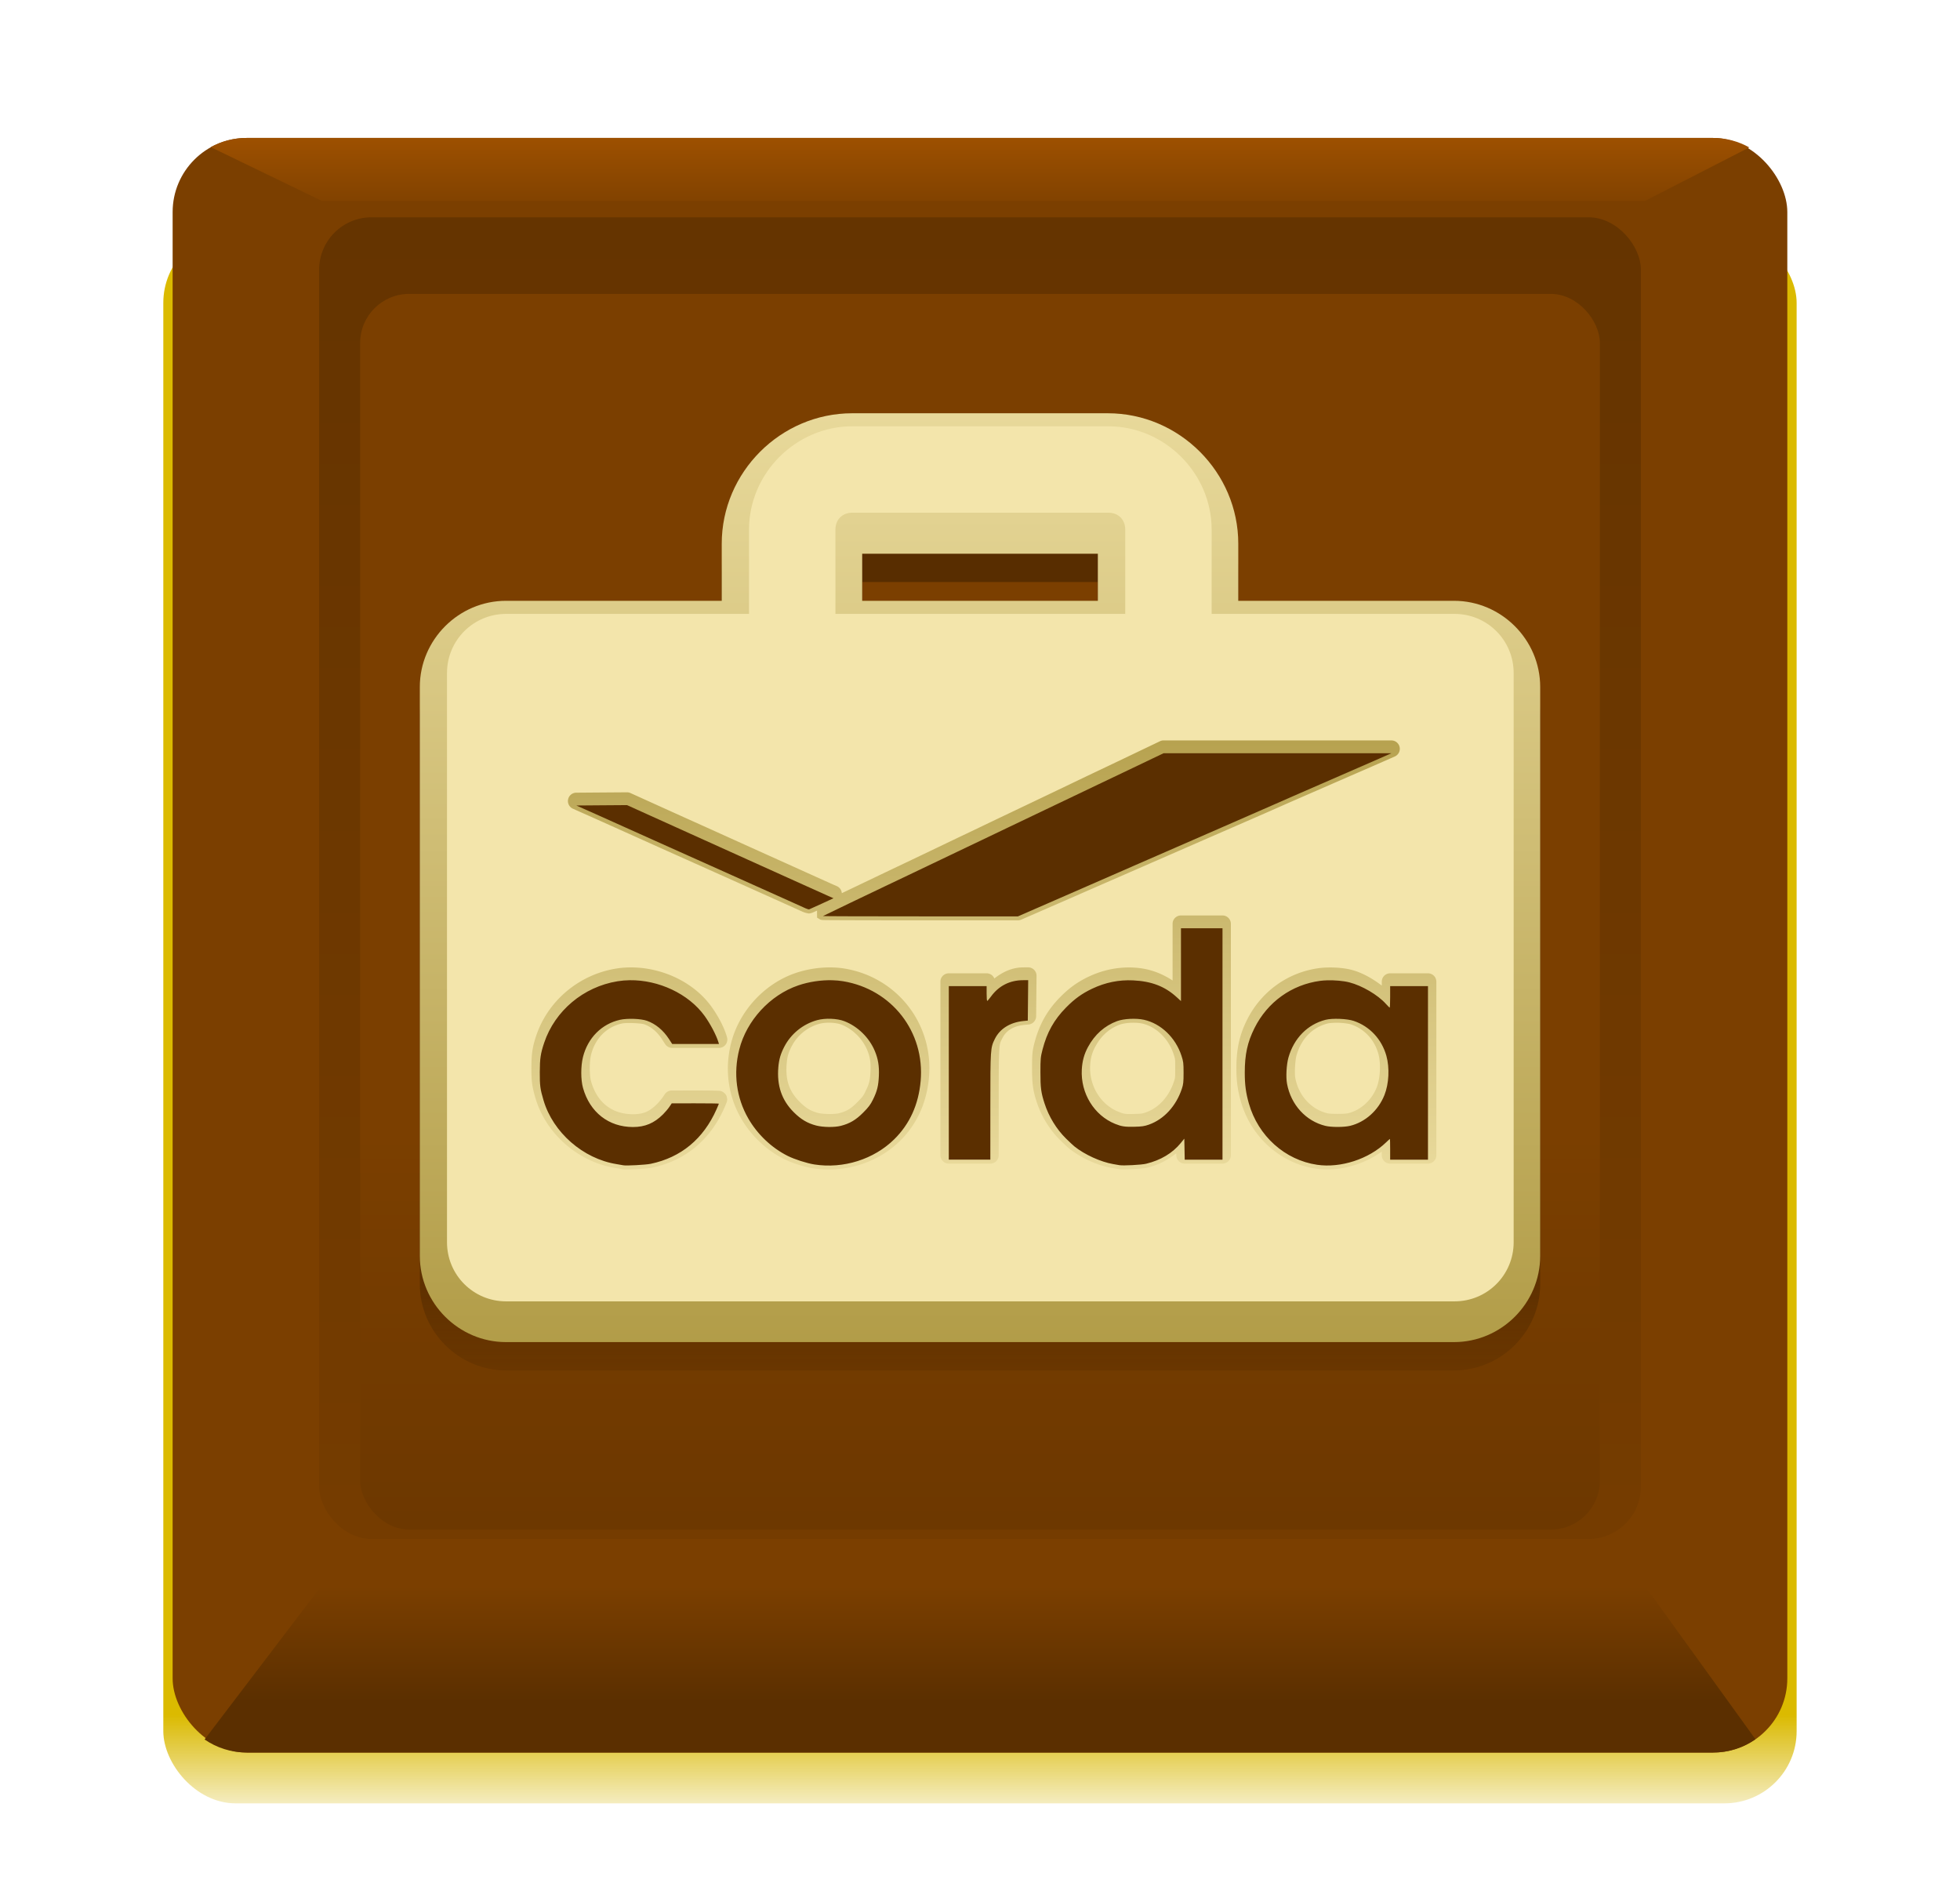<?xml version="1.0" encoding="UTF-8" standalone="no"?>
<svg xmlns:rdf="http://www.w3.org/1999/02/22-rdf-syntax-ns#" xmlns="http://www.w3.org/2000/svg" height="72.571mm" width="75.367mm" version="1.1" xmlns:cc="http://creativecommons.org/ns#" xmlns:xlink="http://www.w3.org/1999/xlink" viewBox="0 0 267.048 257.143" xmlns:dc="http://purl.org/dc/elements/1.1/">
<defs>
<linearGradient id="b">
<stop stop-color="#582d00" offset="0"/>
<stop stop-color="#7b3f00" stop-opacity="0" offset="1"/>
</linearGradient>
<linearGradient id="a">
<stop stop-color="#f3e5ab" offset="0"/>
<stop stop-color="#917816" offset="1"/>
</linearGradient>
<linearGradient id="c">
<stop stop-color="#5b2f00" offset="0"/>
<stop stop-color="#7b3f00" offset="1"/>
</linearGradient>
<linearGradient id="l" y2="364.12" xlink:href="#a" gradientUnits="userSpaceOnUse" x2="537.55" y1="217.69" x1="537.55"/>
<linearGradient id="k" y2="321.26" xlink:href="#b" gradientUnits="userSpaceOnUse" x2="536.13" y1="240.55" x1="536.13"/>
<linearGradient id="u" y2="354.89" xlink:href="#c" gradientUnits="userSpaceOnUse" x2="373.45" gradientTransform="translate(25.072 -112.49)" y1="-1.248" x1="373.45"/>
<linearGradient id="m" y2="235.96" xlink:href="#c" gradientUnits="userSpaceOnUse" x2="377.07" gradientTransform="matrix(.977 0 0 .994 33.765 -112.76)" y1="359.58" x1="377.07"/>
<linearGradient id="p" y2="97.746" gradientUnits="userSpaceOnUse" x2="370.78" gradientTransform="matrix(1 0 0 .923 25.039 -104.85)" y1="110.6" x1="370.78">
<stop stop-color="#7b3f00" offset="0"/>
<stop stop-color="#a15200" offset="1"/>
</linearGradient>
<linearGradient id="v" y2="292.42" xlink:href="#c" gradientUnits="userSpaceOnUse" x2="371.03" gradientTransform="matrix(.98 0 0 .922 32.356 -85.773)" y1="309.59" x1="371.03"/>
<linearGradient id="j" y2="307.59" gradientUnits="userSpaceOnUse" x2="619.84" gradientTransform="matrix(1.012 0 0 .974 -225.68 -82.118)" y1="291.09" x1="619.84">
<stop stop-color="#dbba00" offset="0"/>
<stop stop-color="#d4b400" stop-opacity="0" offset="1"/>
</linearGradient>
<filter id="ad" style="color-interpolation-filters:sRGB">
<feGaussianBlur stdDeviation="2 2" result="fbSourceGraphic"/>
<feColorMatrix values="0 0 0 -1 0 0 0 0 -1 0 0 0 0 -1 0 0 0 0 1 0" result="fbSourceGraphicAlpha" in="fbSourceGraphic"/>
<feGaussianBlur in="fbSourceGraphic" stdDeviation="2 2" result="blur"/>
</filter>
<filter id="ab" style="color-interpolation-filters:sRGB" height="1.113" width="1.013" y="-.056" x="-.007">
<feGaussianBlur stdDeviation="0.591"/>
</filter>
<filter id="z" style="color-interpolation-filters:sRGB" height="1.024" width="1.024" y="-.012" x="-.012">
<feGaussianBlur stdDeviation="0.722"/>
</filter>
<filter id="y" style="color-interpolation-filters:sRGB" height="1.024" width="1.024" y="-.012" x="-.012">
<feGaussianBlur stdDeviation="4.074"/>
</filter>
<filter id="x" style="color-interpolation-filters:sRGB" height="1.024" width="1.024" y="-.012" x="-.012">
<feGaussianBlur stdDeviation="0.843"/>
</filter>
<linearGradient id="r" y2="424.2" xlink:href="#a" gradientUnits="userSpaceOnUse" x2="130.97" y1="62.516" x1="130.97"/>
<filter id="ah" style="color-interpolation-filters:sRGB" height="1.025" width="1.023" y="-.012" x="-.012">
<feGaussianBlur stdDeviation="0.69"/>
</filter>
<linearGradient id="q" y2="431.46" xlink:href="#b" gradientUnits="userSpaceOnUse" x2="130.97" gradientTransform="translate(-0 2.944)" y1="74.615" x1="130.97"/>
<filter id="ag" style="color-interpolation-filters:sRGB" height="1.025" width="1.023" y="-.012" x="-.012">
<feGaussianBlur stdDeviation="0.718"/>
</filter>
<linearGradient id="t" y2="406.46" xlink:href="#a" gradientUnits="userSpaceOnUse" x2="134.59" gradientTransform="matrix(1.072 0 0 1.072 -9.61 -8.73)" y1="64.821" x1="134.59"/>
<linearGradient id="s" y2="380.91" xlink:href="#b" gradientUnits="userSpaceOnUse" x2="134.59" gradientTransform="matrix(1.072 0 0 1.072 -9.61 -4.665)" y1="97.284" x1="134.59"/>
<filter id="aj" style="color-interpolation-filters:sRGB" height="1.024" width="1.024" y="-.012" x="-.012">
<feGaussianBlur stdDeviation="0.766"/>
</filter>
<filter id="ai" style="color-interpolation-filters:sRGB" height="1.024" width="1.024" y="-.012" x="-.012">
<feGaussianBlur stdDeviation="0.736"/>
</filter>
<linearGradient id="o" y2="26.953" xlink:href="#a" gradientUnits="userSpaceOnUse" x2="246.69" gradientTransform="matrix(1.062 0 0 1.062 -120.13 -8.56)" y1="135.92" x1="246.69"/>
<linearGradient id="n" y2="113.67" xlink:href="#a" gradientUnits="userSpaceOnUse" x2="260.47" gradientTransform="matrix(1.062 0 0 1.062 -120.13 -13.534)" y1="200.38" x1="260.47"/>
<filter id="af" style="color-interpolation-filters:sRGB" height="1.02" width="1.031" y="-.01" x="-.015">
<feGaussianBlur stdDeviation="0.135"/>
</filter>
<filter id="ae" style="color-interpolation-filters:sRGB" height="1.02" width="1.03" y="-.01" x="-.015">
<feGaussianBlur stdDeviation="0.136"/>
</filter>
<linearGradient id="i" y2="258.4" xlink:href="#a" gradientUnits="userSpaceOnUse" x2="132.97" y1="28.494" x1="132.97"/>
<filter id="ac" style="color-interpolation-filters:sRGB" height="1.027" width="1.022" y="-.013" x="-.011">
<feGaussianBlur stdDeviation="0.685"/>
</filter>
<linearGradient id="h" y2="213.9" xlink:href="#b" gradientUnits="userSpaceOnUse" x2="132.97" y1="163.13" x1="132.97"/>
<filter id="aa" style="color-interpolation-filters:sRGB" height="1.026" width="1.022" y="-.013" x="-.011">
<feGaussianBlur stdDeviation="0.722"/>
</filter>
<linearGradient id="g" y2="57.128" xlink:href="#a" gradientUnits="userSpaceOnUse" x2="131.45" y1="172.08" x1="131.45"/>
<filter id="w" style="color-interpolation-filters:sRGB" height="1.037" width="1.018" y="-.019" x="-.009">
<feGaussianBlur stdDeviation="0.454"/>
</filter>
</defs>
<g transform="translate(-263.62 22.253)">
<g transform="translate(0,10)">
<rect ry="9.839" height="214.29" filter="url(#ad)" width="222.54" y="-.824" x="285.87" fill="url(#j)"/>
<rect ry="10.102" height="220" width="220" y="-13.457" x="287.14" fill="#7b3f00"/>
<rect ry="7.143" height="180.09" width="180.09" y="-2.646" x="307.1" fill="url(#u)"/>
<rect ry="6.678" height="168.37" filter="url(#x)" width="168.91" y="7.793" x="312.69" fill="url(#m)"/>
<path d="m297.21-13.457c-1.773 0-3.436 0.454-4.881 1.25l15.166 7.34h180.24l14.223-7.299c-1.461-0.82-3.146-1.291-4.947-1.291h-199.8z" fill="url(#p)"/>
<path d="m309.29 181.36-17.795 23.402c1.627 1.119 3.597 1.775 5.729 1.775h199.8c2.152 0 4.14-0.67 5.775-1.809l-16.852-23.369h-176.65z" filter="url(#ab)" fill="url(#v)"/>
</g>
</g>
<g transform="translate(-263.62 22.253)" display="none">
<g transform="translate(-138.57 -108.57)">
<path d="m579.88 137.47a3.399 3.399 0 0 0 -0.242 0.016c-0.152 0.015-0.302 0.032-0.453 0.051a3.399 3.399 0 0 0 -0.266 0.043c-1.742 0.362-2.817 1.147-3.738 2.436-0.674 0.942-0.963 1.97-1.053 2.318-0.048 0.186-0.078 0.248-0.18 0.621-0.005 0.018-0.017 0.106-0.023 0.123a3.399 3.399 0 0 0 -0.065 0.182c-2.411 7.983-4.749 15.942-7.115 23.883-3.449-3.624-7.545-6.681-12.299-8.697-6.155-2.652-12.825-3.888-19.459-3.758-5.258-0.112-10.418 0.569-15.377 1.77-5.036 1.11-10.316 2.875-15.037 6.199-9.104 6.266-15.508 15.355-19.783 24.881-2.392 5.067-3.037 10.107-3.947 14.199a3.399 3.399 0 0 0 -0.016 0.084c-1.452 7.053-2.422 13.997-3.66 20.695-1.968 8.98-4.967 17.71-9.209 25.713a3.399 3.399 0 0 0 -0.002 0.002c-1.133 2.139-2.671 4.296-4.367 6.494a3.399 3.399 0 0 0 -0.539 1.022c-0.209 0.639-0.374 1.292-0.496 1.953a3.399 3.399 0 0 0 -0.014 1.148c0.405 2.547 2.092 4.002 3.094 4.686 0.394 0.269 0.741 0.477 0.988 0.619 0.248 0.143 0.741 0.513 0.07 0.016a3.399 3.399 0 0 0 0.172 0.119c0.115 0.075 0.231 0.147 0.348 0.219a3.399 3.399 0 0 0 0.215 0.121c5.877 3.031 11.907 4.842 17.445 6.707a3.399 3.399 0 0 0 0.055 0.018c0.015 0.005 0.03 0.011 0.045 0.016 6.821 2.15 13.755 4.296 20.889 6.047a3.399 3.399 0 0 0 0.061 0.014c0.038 0.009 0.075 0.017 0.113 0.025a3.399 3.399 0 0 0 0.065 0.014c12.834 2.54 26.006 2.951 38.912 1.59a3.399 3.399 0 0 0 0.025 -0.002c0.022-0.002 0.043-0.005 0.065-0.008a3.399 3.399 0 0 0 0.047 -0.006c6.282-0.826 12.715-2.127 18.949-4.51a3.399 3.399 0 0 0 0.08 -0.031c0.04-0.017 0.081-0.034 0.121-0.051a3.399 3.399 0 0 0 0.055 -0.023c-0.264 0.117 0.203-0.066 0.625-0.27 0.422-0.204 0.953-0.509 1.506-0.947 0.478-0.379 1.69-1.536 2.141-3.18 0.618-2.255 0.082-3.777-1.152-5.293a3.399 3.399 0 0 0 -0.547 -0.535c-0.358-0.279-0.728-0.54-1.109-0.785a3.399 3.399 0 0 0 -0.684 -0.34c-2.142-0.773-3.978-0.954-3.998-0.961a3.399 3.399 0 0 0 -0.119 -0.037c-0.069-0.02-0.138-0.04-0.207-0.059a3.399 3.399 0 0 0 -0.109 -0.027c-4.023-0.955-7.598-2.868-9.793-5.631a3.399 3.399 0 0 0 -0.08 -0.098c-0.044-0.052-0.088-0.103-0.133-0.154a3.399 3.399 0 0 0 -0.068 -0.074c-1.484-1.588-2.335-3.199-2.445-4.301a3.399 3.399 0 0 0 0 -0.006c-0.314-3.087-0.167-6.162 0.58-8.646 1.411-3.511 4.84-6.653 8.625-7.934a3.399 3.399 0 0 0 0.037 -0.014c0.026-0.009 0.052-0.018 0.078-0.027a3.399 3.399 0 0 0 0.049 -0.018c2.676-1.003 6.271-1.045 10.271-0.795 3.881 0.472 7.625 2.766 9.111 5.791a3.399 3.399 0 0 0 0.016 0.029c2.05 4.106 1.687 9.675 0.205 15.328a3.399 3.399 0 0 0 -0.027 0.107c-0.015 0.065-0.029 0.129-0.043 0.193a3.399 3.399 0 0 0 -0.019 0.107c0.122-0.674 0.122-0.442 0.021-0.201-0.101 0.24-0.269 0.641-0.422 1.145-0.306 1.007-0.539 2.474-0.238 4.115a3.399 3.399 0 0 0 0.258 0.809c0.21 0.457 0.442 0.902 0.697 1.336a3.399 3.399 0 0 0 0.518 0.672c1.33 1.339 2.57 1.813 4.398 1.754 1.258-0.04 2.364-0.543 2.684-0.703 0.242-0.121 0.388-0.181 0.721-0.361 0.028-0.015 0.119-0.078 0.152-0.096 0.002-0.001 0.006-0.003 0.008-0.004 9.273-4.629 16.465-12.796 20-22.484 3.469-9.383 3.505-19.212 2.619-28.258a3.399 3.399 0 0 0 -0.006 -0.086 3.399 3.399 0 0 0 -0.008 -0.086c-0.711-6.183-1.902-12.584-4.352-18.771a3.399 3.399 0 0 0 -0.031 -0.076c-0.015-0.035-0.03-0.072-0.045-0.107a3.399 3.399 0 0 0 -0.018 -0.039c-3.391-7.561-10.368-12.061-17.17-14.322-0.956-0.318-1.958-0.425-2.93-0.678 5.851-7.411 11.824-14.776 17.627-22.436a3.399 3.399 0 0 0 0.359 -0.594c0.178-0.374 0.342-0.753 0.488-1.141a3.399 3.399 0 0 0 0.178 -0.678c0.272-1.741-0.081-3.081-0.961-4.412-0.672-1.016-1.558-1.671-1.98-1.953-0.366-0.244-0.678-0.441-0.961-0.604-0.045-0.026-0.154-0.073-0.191-0.096-0.014-0.01-0.027-0.02-0.041-0.029a3.399 3.399 0 0 0 -0.193 -0.125c-4.983-2.977-10.015-6.156-15.316-9.127a3.399 3.399 0 0 0 -0.182 -0.094c-0.109-0.053-0.218-0.104-0.328-0.154a3.399 3.399 0 0 0 -0.184 -0.078c-0.264-0.102-1.252-0.445-2.353-0.418zm25.977 104.37-0.148 0.344a3.399 3.399 0 0 0 0.148 -0.344z" xlink:href="#e" transform="translate(-.015 5.905)" filter="url(#z)" fill="url(#k)"/>
<path d="m579.88 137.47a3.399 3.399 0 0 0 -0.242 0.016c-0.152 0.015-0.302 0.032-0.453 0.051a3.399 3.399 0 0 0 -0.266 0.043c-1.742 0.362-2.817 1.147-3.738 2.436-0.674 0.942-0.963 1.97-1.053 2.318-0.048 0.186-0.078 0.248-0.18 0.621-0.005 0.018-0.017 0.106-0.023 0.123a3.399 3.399 0 0 0 -0.065 0.182c-2.411 7.983-4.749 15.942-7.115 23.883-3.449-3.624-7.545-6.681-12.299-8.697-6.155-2.652-12.825-3.888-19.459-3.758-5.258-0.112-10.418 0.569-15.377 1.77-5.036 1.11-10.316 2.875-15.037 6.199-9.104 6.266-15.508 15.355-19.783 24.881-2.392 5.067-3.037 10.107-3.947 14.199a3.399 3.399 0 0 0 -0.016 0.084c-1.452 7.053-2.422 13.997-3.66 20.695-1.968 8.98-4.967 17.71-9.209 25.713a3.399 3.399 0 0 0 -0.002 0.002c-1.133 2.139-2.671 4.296-4.367 6.494a3.399 3.399 0 0 0 -0.539 1.022c-0.209 0.639-0.374 1.292-0.496 1.953a3.399 3.399 0 0 0 -0.014 1.148c0.405 2.547 2.092 4.002 3.094 4.686 0.394 0.269 0.741 0.477 0.988 0.619 0.248 0.143 0.741 0.513 0.07 0.016a3.399 3.399 0 0 0 0.172 0.119c0.115 0.075 0.231 0.147 0.348 0.219a3.399 3.399 0 0 0 0.215 0.121c5.877 3.031 11.907 4.842 17.445 6.707a3.399 3.399 0 0 0 0.055 0.018c0.015 0.005 0.03 0.011 0.045 0.016 6.821 2.15 13.755 4.296 20.889 6.047a3.399 3.399 0 0 0 0.061 0.014c0.038 0.009 0.075 0.017 0.113 0.025a3.399 3.399 0 0 0 0.065 0.014c12.834 2.54 26.006 2.951 38.912 1.59a3.399 3.399 0 0 0 0.025 -0.002c0.022-0.002 0.043-0.005 0.065-0.008a3.399 3.399 0 0 0 0.047 -0.006c6.282-0.826 12.715-2.127 18.949-4.51a3.399 3.399 0 0 0 0.08 -0.031c0.04-0.017 0.081-0.034 0.121-0.051a3.399 3.399 0 0 0 0.055 -0.023c-0.264 0.117 0.203-0.066 0.625-0.27 0.422-0.204 0.953-0.509 1.506-0.947 0.478-0.379 1.69-1.536 2.141-3.18 0.618-2.255 0.082-3.777-1.152-5.293a3.399 3.399 0 0 0 -0.547 -0.535c-0.358-0.279-0.728-0.54-1.109-0.785a3.399 3.399 0 0 0 -0.684 -0.34c-2.142-0.773-3.978-0.954-3.998-0.961a3.399 3.399 0 0 0 -0.119 -0.037c-0.069-0.02-0.138-0.04-0.207-0.059a3.399 3.399 0 0 0 -0.109 -0.027c-4.023-0.955-7.598-2.868-9.793-5.631a3.399 3.399 0 0 0 -0.08 -0.098c-0.044-0.052-0.088-0.103-0.133-0.154a3.399 3.399 0 0 0 -0.068 -0.074c-1.484-1.588-2.335-3.199-2.445-4.301a3.399 3.399 0 0 0 0 -0.006c-0.314-3.087-0.167-6.162 0.58-8.646 1.411-3.511 4.84-6.653 8.625-7.934a3.399 3.399 0 0 0 0.037 -0.014c0.026-0.009 0.052-0.018 0.078-0.027a3.399 3.399 0 0 0 0.049 -0.018c2.676-1.003 6.271-1.045 10.271-0.795 3.881 0.472 7.625 2.766 9.111 5.791a3.399 3.399 0 0 0 0.016 0.029c2.05 4.106 1.687 9.675 0.205 15.328a3.399 3.399 0 0 0 -0.027 0.107c-0.015 0.065-0.029 0.129-0.043 0.193a3.399 3.399 0 0 0 -0.019 0.107c0.122-0.674 0.122-0.442 0.021-0.201-0.101 0.24-0.269 0.641-0.422 1.145-0.306 1.007-0.539 2.474-0.238 4.115a3.399 3.399 0 0 0 0.258 0.809c0.21 0.457 0.442 0.902 0.697 1.336a3.399 3.399 0 0 0 0.518 0.672c1.33 1.339 2.57 1.813 4.398 1.754 1.258-0.04 2.364-0.543 2.684-0.703 0.242-0.121 0.388-0.181 0.721-0.361 0.028-0.015 0.119-0.078 0.152-0.096 0.002-0.001 0.006-0.003 0.008-0.004 9.273-4.629 16.465-12.796 20-22.484 3.469-9.383 3.505-19.212 2.619-28.258a3.399 3.399 0 0 0 -0.006 -0.086 3.399 3.399 0 0 0 -0.008 -0.086c-0.711-6.183-1.902-12.584-4.352-18.771a3.399 3.399 0 0 0 -0.031 -0.076c-0.015-0.035-0.03-0.072-0.045-0.107a3.399 3.399 0 0 0 -0.018 -0.039c-3.391-7.561-10.368-12.061-17.17-14.322-0.956-0.318-1.958-0.425-2.93-0.678 5.851-7.411 11.824-14.776 17.627-22.436a3.399 3.399 0 0 0 0.359 -0.594c0.178-0.374 0.342-0.753 0.488-1.141a3.399 3.399 0 0 0 0.178 -0.678c0.272-1.741-0.081-3.081-0.961-4.412-0.672-1.016-1.558-1.671-1.98-1.953-0.366-0.244-0.678-0.441-0.961-0.604-0.045-0.026-0.154-0.073-0.191-0.096-0.014-0.01-0.027-0.02-0.041-0.029a3.399 3.399 0 0 0 -0.193 -0.125c-4.983-2.977-10.015-6.156-15.316-9.127a3.399 3.399 0 0 0 -0.182 -0.094c-0.109-0.053-0.218-0.104-0.328-0.154a3.399 3.399 0 0 0 -0.184 -0.078c-0.264-0.102-1.252-0.445-2.353-0.418zm25.977 104.37-0.148 0.344a3.399 3.399 0 0 0 0.148 -0.344z" xlink:href="#e" transform="translate(-.015 1.905)" fill="url(#l)"/>
<path id="e" d="m1194.3 209.41a11.679 11.679 0 0 0 -2.09 0.24c-3.991 0.828-7.859 3.637-9.846 6.418-1.987 2.781-2.658 5.211-3.129 7.035-0.941 3.649-1.891 5.686-0.553 3.519a11.679 11.679 0 0 0 -1.244 2.76c-17.868 59.161-35.078 118.46-52.867 177.41-22.181-32.29-52.527-59.247-89.227-74.805-33.86-14.603-70.743-21.437-107.45-20.645-29.306-0.657-58.332 3.139-86.459 9.967-28.375 6.245-57.042 16.008-82.002 33.609-50.143 34.48-86.188 85.256-110.39 139.28-12.535 26.5-16.293 54.499-21.959 79.971a11.679 11.679 0 0 0 -0.037 0.182c-8.458 41.089-14.202 82.24-21.686 122.64-11.982 54.734-30.309 108.19-56.441 157.49a11.679 11.679 0 0 0 -0.002 0.004c-7.591 14.336-17.383 27.955-27.699 41.324a11.679 11.679 0 0 0 -2.287 8.971c1.156 7.262 6.286 11.881 9.795 14.275 3.509 2.394 6.33 3.789 6.904 4.215a11.679 11.679 0 0 0 1.602 0.998c32.671 16.851 67.286 27.343 100.48 38.523a11.679 11.679 0 0 0 0.219 0.072c40.317 12.708 80.962 25.276 122.43 35.451a11.679 11.679 0 0 0 0.516 0.113c73.817 14.612 149.79 17.021 224.36 9.154a11.679 11.679 0 0 0 0.299 -0.035c36.238-4.766 72.77-12.222 107.64-25.551a11.679 11.679 0 0 0 0.551 -0.227c1.073-0.474 4.396-1.5 8.262-4.566 1.933-1.533 4.527-3.859 5.768-8.381 1.24-4.522-0.505-10.242-3.012-13.318a11.679 11.679 0 0 0 -5.09 -3.607c-9.573-3.454-17.81-3.752-23.121-5.496a11.679 11.679 0 0 0 -0.947 -0.268c-27.012-6.41-52.413-19.426-69.08-40.406a11.679 11.679 0 0 0 -0.611 -0.709c-10.61-11.27-18.59-24.01-19.92-37.23a11.679 11.679 0 0 0 0 -0.014c-2.07-20.368-1.393-41.391 4.348-59.898 10.663-27.414 35.429-49.792 63.711-59.361a11.679 11.679 0 0 0 0.357 -0.127c20.952-7.855 45.197-7.503 69.809-5.936 29.066 3.373 57.466 19.793 70.09 45.484a11.679 11.679 0 0 0 0.031 0.064c15.593 31.241 12.012 69.198 2.67 104.84a11.679 11.679 0 0 0 -0.195 0.885c-0.504 2.79-6.007 10.603-3.781 22.75a11.679 11.679 0 0 0 3.201 6.125c2.764 2.782 7.527 4.568 11.113 4.453 3.586-0.115 5.886-1.22 7.533-2.045 3.294-1.649 5.462-2.583 3.129-1.938a11.679 11.679 0 0 0 2.102 -0.807c50.133-25.029 89.357-69.531 108.51-122.03l0.01-0.018c19.028-51.441 19.486-106.68 14.338-158.9a11.679 11.679 0 0 0 -0.019 -0.188c-4.097-35.625-10.911-71.77-24.479-106.04a11.679 11.679 0 0 0 -0.203 -0.48c-17.023-37.957-53.088-61.796-89.646-73.947-15.042-4.999-30.593-8.529-46.332-10.697 40.837-52.432 83.21-104 123.66-157.39a11.679 11.679 0 0 0 2.228 -5.246c0.651-4.159-0.584-8.878-2.588-11.906-2.004-3.028-4.274-4.7-6.117-5.932-3.687-2.463-6.553-4.065-5.689-3.316a11.679 11.679 0 0 0 -1.662 -1.201c-29.79-17.795-59.433-36.501-90.211-53.75a11.679 11.679 0 0 0 -1.51 -0.709c-1.213-0.468-3.22-1.213-6.201-1.141z" xlink:href="#path4557" transform="matrix(.169 0 0 .169 378.25 105.5)" filter="url(#y)" fill="#f3e5ab"/>
</g>
</g>
<g fill-rule="evenodd" display="none">
<path d="m90.34 57.585c-0.753 0.015-1.503 0.057-2.244 0.125-17.408 1.588-30.287 17.053-28.699 34.461a2.833 2.833 0 0 0 0.002 0.002c0.702 7.6 4.241 14.544 9.68 19.793-6.865 5.82-11.399 14.293-10.428 24.934 0.814 8.927 1.462 22.043 2.697 33.516 0.618 5.736 1.377 11.059 2.424 15.363 1.046 4.304 1.943 7.72 4.961 9.744 1.571 1.054 3.215 1.343 5.318 1.645 2.103 0.301 4.609 0.461 7.424 0.518 5.629 0.113 12.479-0.196 19.318-0.809 6.839-0.612 13.651-1.525 19.199-2.652 2.774-0.564 5.229-1.179 7.268-1.867 2.038-0.688 3.639-1.302 5-2.629 2.619-2.554 2.919-6.145 3.135-10.582 0.216-4.437-0.067-9.801-0.568-15.537-1.003-11.472-2.904-24.427-3.715-33.318-0.964-10.564-6.878-18.047-14.598-22.541 4.463-6.165 6.73-13.679 6.045-21.334a2.833 2.833 0 0 0 0 -0.006c-1.51-16.544-15.61-29.155-32.22-28.821zm88.928 21.227c-0.636-0.016-1.273-0.011-1.916 0.018a2.833 2.833 0 0 0 -0.002 0c-13.161 0.596-24.018 10.614-25.668 23.686a2.833 2.833 0 0 0 0 0.006c-0.791 6.356 0.818 12.683 4.258 18.002-6.511 3.655-11.609 9.819-12.719 18.607-0.937 7.422-2.912 18.255-4.09 27.883-0.589 4.814-0.985 9.324-0.932 13.096 0.053 3.771 0.137 6.869 2.451 9.287 1.206 1.261 2.571 1.817 4.291 2.465 1.72 0.648 3.779 1.24 6.106 1.797 4.652 1.115 10.358 2.082 16.1 2.797 5.741 0.715 11.499 1.175 16.256 1.244 2.378 0.035 4.5-0.026 6.305-0.221s3.228-0.374 4.707-1.293c2.831-1.76 3.635-4.683 4.648-8.303s1.805-8.084 2.492-12.895c1.374-9.621 2.301-20.626 3.242-28.084 1.118-8.854-2.345-16.133-7.816-21.299 4.596-4.293 7.686-9.987 8.488-16.295a2.833 2.833 0 0 0 0 -0.002c1.871-14.82-8.678-28.42-23.498-30.291-0.898-0.114-1.799-0.182-2.701-0.205a2.833 2.833 0 0 0 -0.002 0z" display="inline" filter="url(#ag)" fill="url(#q)"/>
<path d="m90.34 54.641c-0.753 0.015-1.503 0.057-2.244 0.125-17.408 1.588-30.287 17.053-28.699 34.461a2.833 2.833 0 0 0 0.002 0.002c0.702 7.6 4.241 14.544 9.68 19.793-6.865 5.82-11.399 14.293-10.428 24.934 0.814 8.927 1.462 22.043 2.697 33.516 0.618 5.736 1.377 11.059 2.424 15.363 1.046 4.304 1.943 7.72 4.961 9.744 1.571 1.054 3.215 1.343 5.318 1.645 2.103 0.301 4.609 0.461 7.424 0.518 5.629 0.113 12.479-0.196 19.318-0.809 6.839-0.612 13.651-1.525 19.199-2.652 2.774-0.564 5.229-1.179 7.268-1.867 2.038-0.688 3.639-1.302 5-2.629 2.619-2.554 2.919-6.145 3.135-10.582 0.216-4.437-0.067-9.801-0.568-15.537-1.003-11.472-2.904-24.427-3.715-33.318-0.964-10.564-6.878-18.047-14.598-22.541 4.463-6.165 6.73-13.679 6.045-21.334a2.833 2.833 0 0 0 0 -0.006c-1.51-16.544-15.61-29.156-32.22-28.821zm88.928 21.227c-0.636-0.016-1.273-0.011-1.916 0.018a2.833 2.833 0 0 0 -0.002 0c-13.161 0.596-24.018 10.614-25.668 23.686a2.833 2.833 0 0 0 0 0.006c-0.791 6.356 0.818 12.683 4.258 18.002-6.511 3.655-11.609 9.819-12.719 18.607-0.937 7.422-2.912 18.255-4.09 27.883-0.589 4.814-0.985 9.324-0.932 13.096 0.053 3.771 0.137 6.869 2.451 9.287 1.206 1.261 2.571 1.817 4.291 2.465 1.72 0.648 3.779 1.24 6.106 1.797 4.652 1.115 10.358 2.082 16.1 2.797 5.741 0.715 11.499 1.175 16.256 1.244 2.378 0.035 4.5-0.026 6.305-0.221s3.228-0.374 4.707-1.293c2.831-1.76 3.635-4.683 4.648-8.303s1.805-8.084 2.492-12.895c1.374-9.621 2.301-20.626 3.242-28.084 1.118-8.854-2.345-16.133-7.816-21.299 4.596-4.293 7.686-9.987 8.488-16.295a2.833 2.833 0 0 0 0 -0.002c1.871-14.82-8.678-28.42-23.498-30.291-0.898-0.114-1.799-0.182-2.701-0.205a2.833 2.833 0 0 0 -0.002 0z" fill="url(#r)"/>
<path d="m90.396 55.473c-0.682 0.014-1.363 0.052-2.042 0.114-15.883 1.449-27.584 15.499-26.135 31.382 0.734 7.953 4.729 15.247 11.035 20.148-7.727 5.283-12.786 13.577-11.782 24.581 1.649 18.08 2.586 52.331 8.839 56.526 6.253 4.194 54.371-0.01 59.971-5.47 5.599-5.461-0.344-39.071-1.993-57.151-0.997-10.933-7.396-18.15-15.869-21.968 5.381-5.968 8.033-13.908 7.316-21.912-1.38-15.093-14.19-26.554-29.344-26.249zm88.8 21.225c-0.573-0.015-1.146-0.009-1.718 0.017-11.803 0.534-21.507 9.489-22.986 21.211-0.835 6.703 1.162 13.451 5.509 18.622-7.228 2.961-12.815 8.838-13.97 17.992-1.911 15.14-7.879 43.203-3.333 47.953 4.545 4.75 44.845 9.683 50.22 6.341 5.375-3.342 7.159-32.09 9.07-47.231 1.163-9.215-2.844-16.33-9.181-20.993 5.439-3.934 9.006-9.945 9.853-16.604 1.679-13.301-7.742-25.444-21.043-27.124-0.803-0.102-1.611-0.163-2.42-0.184z" filter="url(#ah)" fill="#f3e5ab"/>
</g>
<g display="none">
<path d="m132.55 48.904c-0.87-0.027-1.744-0.016-2.617 0.023-2.782-0.038-5.597 0.085-8.412 0.459-32.338 4.132-59.868 31.27-63.952 63.726-3.767 25.494 6.963 52.143 27.132 68.108 0.004 0.003 0.007 0.005 0.011 0.009 1.045 0.884 3.744 3.256 6.042 4.769 0.582 0.383 1.125 0.718 1.807 1.001 0.341 0.141 0.712 0.284 1.292 0.348 0.579 0.064 1.565 0.048 2.502-0.685 0.937-0.733 1.26-1.92 1.273-2.613 0.013-0.693-0.123-1.137-0.264-1.558-0.282-0.842-0.683-1.59-1.265-2.563l0.082 0.149c-7.163-13.661-5.572-31.561 4.277-43.442a3.027 3.027 0 0 0 0.05 -0.061c7.388-9.397 19.305-14.753 31.309-15.001l-0.029 0.002c11.752-0.133 23.175-5.957 29.747-15.87 7.069-10.252 8.003-23.967 3.224-35.229a3.027 3.027 0 0 0 -0.017 -0.04c-5.586-12.656-18.467-21.107-32.193-21.532zm40.637 14.476c-0.725-0.08-2.257 0.145-3.124 1.327-0.867 1.183-0.693 2.224-0.569 2.849 0.247 1.251 0.722 2.026 1.449 3.241l-0.082-0.149c7.163 13.661 5.572 31.561-4.277 43.442a3.027 3.027 0 0 0 -0.05 0.061c-7.388 9.396-19.307 14.751-31.311 14.999l0.029-0.002c-11.752 0.133-23.175 5.957-29.747 15.87-7.069 10.253-8.001 23.967-3.222 35.229a3.027 3.027 0 0 0 0.017 0.04c5.948 13.476 20.171 22.198 34.873 21.506 2.763 0.036 5.556-0.086 8.35-0.456h0.004c32.336-4.134 59.864-31.272 63.948-63.726 3.768-25.499-6.967-52.151-27.143-68.114-0.717-0.607-2.241-1.923-3.832-3.162-0.811-0.631-1.63-1.24-2.429-1.75-0.799-0.511-1.29-1.03-2.883-1.206z" filter="url(#aj)" display="inline" fill="url(#s)"/>
<path fill="url(#t)" d="m132.55 44.839c-0.87-0.027-1.744-0.016-2.617 0.023-2.782-0.039-5.597 0.085-8.412 0.459-32.338 4.132-59.868 31.27-63.952 63.726-3.767 25.494 6.963 52.143 27.132 68.108 0.004 0.003 0.007 0.005 0.011 0.009 1.045 0.884 3.744 3.256 6.042 4.769 0.582 0.383 1.125 0.718 1.807 1.001 0.341 0.141 0.712 0.284 1.292 0.348 0.579 0.064 1.565 0.048 2.502-0.685 0.937-0.733 1.26-1.92 1.273-2.613 0.013-0.693-0.123-1.137-0.264-1.558-0.282-0.842-0.683-1.59-1.265-2.563l0.082 0.149c-7.163-13.661-5.572-31.561 4.277-43.442a3.027 3.027 0 0 0 0.05 -0.061c7.388-9.397 19.305-14.753 31.309-15.001l-0.029 0.002c11.752-0.133 23.175-5.957 29.747-15.87 7.069-10.252 8.003-23.967 3.224-35.229a3.027 3.027 0 0 0 -0.017 -0.04c-5.58-12.676-18.46-21.127-32.19-21.552zm40.637 14.476c-0.725-0.08-2.257 0.145-3.124 1.327-0.867 1.183-0.693 2.224-0.569 2.849 0.247 1.251 0.722 2.026 1.449 3.241l-0.082-0.149c7.163 13.661 5.572 31.561-4.277 43.442a3.027 3.027 0 0 0 -0.05 0.061c-7.388 9.396-19.307 14.751-31.311 14.999l0.029-0.002c-11.752 0.133-23.175 5.957-29.747 15.87-7.069 10.253-8.001 23.967-3.222 35.229a3.027 3.027 0 0 0 0.017 0.04c5.948 13.476 20.171 22.198 34.873 21.506 2.763 0.036 5.556-0.086 8.35-0.456h0.004c32.336-4.134 59.864-31.272 63.948-63.726 3.768-25.499-6.967-52.151-27.143-68.114-0.717-0.607-2.241-1.923-3.832-3.162-0.811-0.631-1.63-1.24-2.429-1.75-0.799-0.511-1.29-1.03-2.883-1.206z"/>
<path d="m132.46 45.721c-0.835-0.026-1.674-0.018-2.512 0.023-2.682-0.039-5.369 0.08-8.029 0.433-30.906 3.945-57.474 30.152-61.35 61.155-3.607 24.37 6.728 50.044 26.025 65.313 2.138 1.804 11.1 9.626 6.911 2.628-7.745-14.772-6.061-33.886 4.627-46.779 8.014-10.193 20.77-15.889 33.627-16.155 10.777-0.122 21.307-5.514 27.279-14.543 6.42-9.298 7.312-22.04 2.94-32.346-5.09-11.52-16.99-19.339-29.52-19.727zm40.4 14.459c-0.65-0.072-0.624 0.669 0.685 2.856 7.745 14.772 6.061 33.886-4.627 46.779-8.014 10.193-20.772 15.887-33.629 16.153-10.777 0.122-21.307 5.514-27.279 14.543-6.42 9.298-7.31 22.04-2.938 32.346 5.424 12.29 18.608 20.369 32.029 19.708 2.682 0.039 5.369-0.082 8.029-0.435 30.906-3.945 57.474-30.152 61.35-61.155 3.607-24.37-6.728-50.042-26.025-65.311-1.47-1.24-6.166-5.326-7.596-5.483z" filter="url(#ai)" fill="#f3e5ab"/>
<path opacity=".6" d="m125.76 63.334c-0.681-0.008-1.361 0.32-1.895 0.797-0.533 0.477-0.934 1.12-0.934 1.818v13.623c0 6.657 0.003 10.066 0.092 11.945 0.044 0.94 0.108 1.499 0.215 1.908 0.107 0.409 0.274 0.667 0.447 0.9 0.44 0.594 1.253 1.189 1.961 1.443 0.483 0.173 1.29 0.253 2.619 0.307 1.329 0.054 3.158 0.066 5.568 0.041 3.227-0.034 4.98-0.062 6.064-0.166 1.085-0.104 1.556-0.319 2.01-0.652 0.514-0.378 0.942-0.7 1.27-1.195 0.328-0.496 0.533-1.136 0.668-2.117 0.27-1.962 0.272-5.349 0.271-12.035-0-3.516-0.034-6.678-0.092-9.049-0.029-1.185-0.064-2.173-0.104-2.91-0.04-0.737-0.066-1.176-0.143-1.451-0.204-0.733-0.729-1.619-1.268-2.125-0.423-0.398-0.806-0.679-1.936-0.795-1.129-0.116-3.087-0.141-6.979-0.189l-7.838-0.098zm1.947 4.971h5.736 5.736v11.482 11.48h-5.736-5.736v-11.48-11.482z" transform="translate(0,-2)" display="inline" filter="url(#af)" fill="url(#o)"/>
<path opacity=".6" d="m130.36 142.72c-3.062 0-4.721 0.013-5.812 0.359-0.546 0.173-0.988 0.496-1.215 0.939-0.227 0.443-0.25 0.91-0.25 1.424 0 0.437 0.017 0.824 0.172 1.205 0.155 0.381 0.494 0.706 0.9 0.877 0.812 0.341 1.902 0.342 3.865 0.342h2.941v11.377 11.379h-2.844c-1.51 0-2.402 0.016-3.061 0.121-0.659 0.105-1.128 0.372-1.469 0.713-0.461 0.461-0.769 1-0.803 1.596-0.034 0.595 0.199 1.171 0.59 1.728 0.13 0.186 0.343 0.462 0.686 0.621 0.342 0.159 0.741 0.223 1.377 0.271 1.273 0.096 3.55 0.096 8.092 0.096 3.968 0 6.273-0.018 7.674-0.094 0.701-0.038 1.174-0.087 1.545-0.172 0.371-0.085 0.67-0.227 0.879-0.436 0.184-0.184 0.334-0.448 0.422-0.756 0.088-0.308 0.136-0.673 0.168-1.18 0.065-1.014 0.06-2.602 0.021-5.297l-0.088-6.275a0.603 0.603 0 0 0 -0.309 -0.518l-0.904-0.506a0.603 0.603 0 0 0 0 -0.002c-0.423-0.236-0.765-0.416-1.197-0.416-0.432 0-0.775 0.18-1.197 0.416l-0.902 0.504a0.603 0.603 0 0 0 -0.309 0.516l-0.092 4.83-0.078 4.238h-1.369-1.357v-13.348-13.951a0.603 0.603 0 0 0 -0.604 -0.604h-5.473z" transform="translate(0 -1.069)" display="inline" filter="url(#ae)" fill="url(#n)"/>
<path d="m126.21 63.669c-1.059-0.013-2.342 1.087-2.342 2.146v12.824c0 12.531 0.015 12.844 0.647 13.696 0.356 0.48 1.121 1.042 1.699 1.25 0.729 0.261 3.064 0.356 7.596 0.309 6.072-0.063 6.607-0.115 7.415-0.708 1.926-1.414 1.952-1.605 1.95-14.191-0.001-6.615-0.13-11.897-0.308-12.536-0.169-0.607-0.665-1.442-1.104-1.854-0.792-0.744-0.85-0.75-8.176-0.842zm1.52 4.047h5.716 5.716v11.123 11.123h-5.716-5.716v-11.123z" fill="#5b2f00"/>
<path d="m142.63 172.8c0.422-0.422 0.48-1.333 0.408-6.4l-0.084-5.907-0.85-0.475c-0.764-0.427-0.935-0.427-1.699-0l-0.85 0.475-0.086 4.546-0.085 4.546h-1.846-1.846v-13.131-13.131h-5.151c-5.754 0-6.281 0.167-6.281 1.994 0 1.545 0.4 1.713 4.078 1.713h3.337v11.277 11.277h-3.244c-2.832 0-3.323 0.078-3.862 0.618-0.742 0.742-0.784 1.479-0.137 2.403 0.477 0.682 0.544 0.687 9.093 0.687 7.466 0 8.677-0.065 9.104-0.492z" fill="#5b2f00"/>
</g>
<g>
<g>
<path d="m116.11 54.381c-9.74 0-17.775 8.035-17.775 17.775v7.779h-29.395c-6.439 0-11.74 5.298-11.74 11.738v77.527c0 6.44 5.3 11.74 11.74 11.74h129.17c6.44 0 11.74-5.3 11.74-11.74v-77.527c0-6.44-5.301-11.738-11.74-11.738h-29.395v-7.779c0-9.74-8.035-17.775-17.775-17.775h-34.834zm1.363 19.137h32.107v6.418h-32.107v-6.418z" xlink:href="#d" transform="translate(0 5.788)" filter="url(#aa)" fill="url(#h)"/>
<path d="m116.11 54.381c-9.74 0-17.775 8.035-17.775 17.775v7.779h-29.395c-6.439 0-11.74 5.298-11.74 11.738v77.527c0 6.44 5.3 11.74 11.74 11.74h129.17c6.44 0 11.74-5.3 11.74-11.74v-77.527c0-6.44-5.301-11.738-11.74-11.738h-29.395v-7.779c0-9.74-8.035-17.775-17.775-17.775h-34.834zm1.363 19.137h32.107v6.418h-32.107v-6.418z" xlink:href="#d" transform="translate(0 1.929)" fill="url(#i)"/>
<path id="d" d="m115.47 55.709c-7.987 0-14.607 6.621-14.607 14.607v11.883h-34.289c-4.627 0-8.352 3.725-8.352 8.352v80.367c0 4.627 3.725 8.352 8.352 8.352h133.9c4.627 0 8.352-3.725 8.352-8.352v-80.367c0-4.627-3.725-8.352-8.352-8.352h-34.289v-11.883c0-7.987-6.621-14.607-14.607-14.607h-36.111zm0 12.201h36.111c1.438 0 2.404 0.968 2.404 2.406v11.883h-40.92v-11.883c0-1.438 0.967-2.406 2.404-2.406z" transform="matrix(.965 0 0 .965 4.718 4.324)" filter="url(#ac)" fill="#f3e5ab"/>
<path d="m158.54 101.49a1.141 1.141 0 0 0 -0.492 0.111l-4.086 1.955c-2.246 1.075-4.402 2.101-4.736 2.258-0.384 0.18-1.871 0.89-3.346 1.598-2.57 1.234-4.495 2.153-8.99 4.293-1.142 0.544-2.709 1.294-3.49 1.67-0.775 0.373-1.778 0.851-2.215 1.057-0.459 0.216-1.976 0.942-3.394 1.623-1.415 0.679-3.462 1.657-4.543 2.17-1.085 0.515-2.493 1.186-3.137 1.494-0.638 0.306-2.798 1.339-4.799 2.295-0.237 0.113-0.388 0.185-0.613 0.293a1.141 1.141 0 0 0 -0.682 -0.959l-0.445-0.193c-0.183-0.08-1.865-0.836-3.615-1.627-1.751-0.791-4.321-1.95-5.711-2.576-1.389-0.626-2.8-1.262-3.131-1.412-2.393-1.084-4.947-2.238-6.672-3.014-1.109-0.499-3.489-1.572-5.281-2.385l-3.262-1.477a1.141 1.141 0 0 0 -0.479 -0.102l-3.453 0.025a1.141 1.141 0 0 0 -0.002 0l-3.453 0.027a1.141 1.141 0 0 0 -0.455 2.184l1.105 0.492c0.609 0.271 1.287 0.572 1.512 0.672 0.489 0.217 7.398 3.321 7.873 3.537 0.247 0.113 1.796 0.807 3.492 1.566 1.696 0.759 3.721 1.665 4.498 2.014 5.836 2.616 8.559 3.839 10.307 4.627 1.112 0.502 2.196 0.99 2.428 1.094 0.158 0.071 0.307 0.127 0.461 0.172 0.077 0.023 0.155 0.044 0.258 0.061 0.103 0.017 0.172 0.096 0.596-0.037 0.162-0.051 0.122-0.043 0.158-0.059 0.036-0.015 0.077-0.033 0.127-0.055 0.099-0.044 0.23-0.103 0.387-0.174 0.016-0.007 0.044-0.02 0.06-0.027 0.002 0.463 0.004 0.957 0.004 0.957 0 0 0.443 0.269 0.443 0.27 0.001 0 0.168 0.041 0.199 0.045 0.062 0.009 0.079 0.009 0.098 0.01 0.037 0.002 0.059 0.003 0.088 0.004 0.057 0.002 0.126 0.004 0.217 0.006 0.181 0.003 0.442 0.005 0.779 0.008 0.674 0.005 1.647 0.008 2.85 0.012 2.406 0.007 5.729 0.012 9.389 0.012h13.305a1.141 1.141 0 0 0 0.455 -0.094l2.807-1.223c1.544-0.673 3.157-1.377 3.594-1.568 1.642-0.721 2.548-1.114 9.523-4.16 3.946-1.723 9.379-4.095 12.074-5.269 5.28-2.301 5.922-2.582 7.084-3.1 0.41-0.183 1.345-0.594 2.064-0.908 3.86-1.685 7.942-3.466 9.143-3.986 0.754-0.327 2.096-0.912 2.988-1.305l1.615-0.711a1.141 1.141 0 0 0 -0.459 -2.186l-15.52-0.002-15.52-0.002zm2.365 23.852a1.141 1.141 0 0 0 -1.141 1.141v4.961 2.76c-1.526-0.995-3.224-1.659-5.324-1.76-2.117-0.101-4.162 0.316-6.109 1.236-1.497 0.708-2.67 1.553-3.906 2.811-1.749 1.78-2.842 3.739-3.486 6.231-0.274 1.058-0.322 1.523-0.324 3.365-0.002 2.162 0.12 3.083 0.615 4.613 0.644 1.99 1.778 3.843 3.228 5.266 0.478 0.468 0.915 0.892 1.23 1.145 1.579 1.265 3.816 2.289 5.773 2.629 0.332 0.058 0.721 0.125 0.854 0.148a1.141 1.141 0 0 0 0.002 0c0.331 0.059 0.563 0.051 0.904 0.049s0.733-0.016 1.131-0.037c0.795-0.042 1.494-0.079 2.07-0.219 1.49-0.361 2.737-1.07 3.846-1.932l0.006 0.287a1.141 1.141 0 0 0 1.141 1.119h2.574 2.574a1.141 1.141 0 0 0 1.141 -1.141v-15.766-15.766a1.141 1.141 0 0 0 -1.141 -1.141h-2.83-2.828zm-20.822 7.072-0.684 0.004c-1.501 0.004-2.794 0.629-3.922 1.51a1.141 1.141 0 0 0 -1.053 -0.703h-2.576-2.578a1.141 1.141 0 0 0 -1.141 1.141v11.824 11.824a1.141 1.141 0 0 0 1.141 1.141h2.83 2.83a1.141 1.141 0 0 0 1.141 -1.141l0.002-7.201c0.001-3.954 0.006-5.969 0.078-7.055 0.072-1.086 0.122-1.086 0.416-1.686 0.492-1.002 1.463-1.659 2.975-1.812l0.605-0.061a1.141 1.141 0 0 0 1.027 -1.123l0.027-2.754 0.027-2.756a1.141 1.141 0 0 0 -1.147 -1.152zm-54.303 0.008c-0.615 0.009-1.23 0.06-1.836 0.158-5.048 0.819-9.281 4.363-10.885 9.141-0.509 1.516-0.649 2.446-0.656 4.363-0.007 1.869 0.091 2.587 0.557 4.166 1.429 4.843 5.829 8.686 10.852 9.494 0.204 0.033 0.408 0.066 0.566 0.094 0.159 0.028 0.335 0.066 0.256 0.047 0.465 0.113 0.586 0.062 0.926 0.059 0.34-0.003 0.746-0.017 1.162-0.039 0.832-0.044 1.614-0.094 2.18-0.213 4.441-0.933 7.85-3.764 9.758-8.062 0.093-0.21 0.176-0.406 0.24-0.561 0.032-0.077 0.059-0.142 0.082-0.203 0.012-0.03 0.022-0.057 0.035-0.098 0.007-0.02 0.015-0.043 0.025-0.084 0.005-0.02 0.012-0.045 0.02-0.086 0.008-0.04 0.02-0.214 0.02-0.215 0-0-0.086-0.435-0.086-0.436-0-0-0.176-0.293-0.176-0.293-0-0-0.289-0.25-0.289-0.25-0-0-0.125-0.065-0.166-0.082-0.041-0.017-0.072-0.027-0.098-0.035-0.104-0.031-0.14-0.032-0.174-0.037-0.067-0.01-0.097-0.013-0.133-0.016-0.072-0.005-0.143-0.009-0.232-0.012-0.178-0.006-0.418-0.011-0.713-0.016-0.59-0.009-1.397-0.013-2.283-0.012h-0.002l-3.207 0.002a1.141 1.141 0 0 0 -0.945 0.502l-0.328 0.486c-0.097 0.142-0.495 0.618-0.721 0.844-1.048 1.045-1.886 1.397-3.287 1.397-2.852 0-4.899-1.588-5.713-4.498-0.223-0.799-0.24-2.637 0.006-3.621 0.556-2.224 2.12-3.778 4.188-4.238 0.677-0.151 2.69-0.029 3.047 0.1 0.916 0.33 1.75 1 2.416 2.022h-0.002l0.443 0.682a1.141 1.141 0 0 0 0.957 0.518h3.186 3.186a1.141 1.141 0 0 0 1.094 -1.467l-0.068-0.229a1.141 1.141 0 0 0 -0.002 -0.006c-0.368-1.212-1.2-2.754-2.068-3.949-2.451-3.376-6.826-5.375-11.129-5.316zm27.643 0.004c-1.674-0.043-3.445 0.219-5.047 0.768-4.236 1.45-7.657 5.172-8.762 9.525-0.898 3.539-0.427 7.169 1.35 10.256 1.363 2.367 3.446 4.347 5.85 5.549 1.106 0.553 2.744 1.08 3.963 1.27 4.323 0.673 8.816-0.739 11.869-3.754 2.302-2.274 3.624-5.219 3.926-8.65 0.637-7.253-4.322-13.629-11.518-14.814-0.528-0.087-1.073-0.134-1.631-0.148zm67.389 0.01c-0.373 0.011-0.738 0.036-1.086 0.082-4.25 0.566-7.885 3.178-9.82 7.047-1.032 2.062-1.448 3.995-1.449 6.586-0 1.719 0.167 2.993 0.604 4.525 1.38 4.844 5.388 8.457 10.234 9.164 3.061 0.446 6.396-0.492 8.971-2.32v0.494a1.141 1.141 0 0 0 1.141 1.141h2.576 2.578a1.141 1.141 0 0 0 1.141 -1.141v-11.824-11.824a1.141 1.141 0 0 0 -1.141 -1.141h-2.578-2.576a1.141 1.141 0 0 0 -1.141 1.141v0.533c-1.245-0.95-2.68-1.777-4.135-2.15-0.974-0.25-2.187-0.344-3.316-0.312a1.141 1.141 0 0 0 -0.002 0zm-67.625 7.523c0.565 0.021 1.12 0.126 1.438 0.248 1.513 0.583 2.876 1.911 3.518 3.445 0.388 0.928 0.513 1.677 0.461 2.875-0.057 1.31-0.156 1.71-0.689 2.799-0.305 0.622-0.411 0.763-1.119 1.475-0.901 0.906-1.454 1.228-2.525 1.502-0.522 0.134-2.131 0.126-2.777-0.043-1.027-0.269-1.662-0.641-2.539-1.518-1.425-1.425-1.963-2.963-1.77-5.231 0.081-0.949 0.235-1.483 0.68-2.346 0.769-1.491 2.16-2.618 3.766-3.057 0.403-0.11 0.993-0.171 1.559-0.15zm40.838 0.01c0.587-0.03 1.204 0.013 1.596 0.1v-0.002c1.847 0.411 3.575 2.024 4.264 4.125 0.256 0.78 0.234 0.671 0.234 1.998 0 1.247 0.003 1.269-0.178 1.81-0.689 2.064-2.116 3.571-3.783 4.162-0.534 0.189-0.628 0.202-1.596 0.225a1.141 1.141 0 0 0 -0.002 0c-1.294 0.03-1.389 0.019-2.201-0.309-2.383-0.962-3.975-3.527-3.826-6.283 0.055-1.027 0.261-1.77 0.711-2.598 0.808-1.488 1.906-2.453 3.344-2.988 0.272-0.101 0.85-0.211 1.438-0.24zm28.467 0c0.661 0.027 1.35 0.138 1.594 0.221 1.807 0.613 3.176 2.071 3.709 3.984 0.373 1.338 0.267 3.376-0.227 4.615-0.703 1.765-2.207 3.092-3.887 3.504-0.001 0-0.003-0-0.004 0a1.141 1.141 0 0 0 -0.008 0.002c-0.453 0.111-2.366 0.113-2.807 0.006-2.213-0.537-3.931-2.393-4.383-4.84-0.112-0.606-0.024-2.379 0.172-3.062 0.655-2.291 2.186-3.817 4.238-4.338 0.244-0.062 0.941-0.118 1.602-0.092z" xlink:href="#f" transform="translate(0 -.605)" filter="url(#w)" fill="url(#g)"/>
<path id="f" d="m158.54 102.63-4.086 1.955c-2.247 1.075-4.383 2.093-4.744 2.262-0.361 0.169-1.863 0.887-3.336 1.594-2.571 1.234-4.499 2.155-8.994 4.295-1.139 0.543-2.708 1.294-3.486 1.668-0.778 0.374-1.778 0.851-2.223 1.061-0.445 0.209-1.969 0.939-3.387 1.619-1.417 0.68-3.463 1.657-4.547 2.172s-2.495 1.186-3.135 1.492c-0.639 0.306-2.798 1.339-4.799 2.295-2.001 0.956-3.659 1.756-3.682 1.779-0.023 0.023 5.946 0.041 13.264 0.041h13.305l2.807-1.223c1.544-0.672 3.159-1.377 3.59-1.566 1.643-0.721 2.55-1.116 9.525-4.162 3.947-1.723 9.38-4.095 12.076-5.269 5.279-2.301 5.915-2.579 7.074-3.096 0.417-0.186 1.35-0.597 2.072-0.912 3.86-1.685 7.941-3.464 9.146-3.986 0.75-0.325 2.093-0.911 2.982-1.303l1.615-0.711-15.52-0.002-15.52-0.002zm-73.111 7.072-3.453 0.025-3.453 0.027 1.105 0.492c0.608 0.271 1.287 0.573 1.51 0.672 0.534 0.237 7.363 3.304 7.883 3.541 0.222 0.101 1.791 0.805 3.486 1.564 1.695 0.759 3.72 1.665 4.498 2.014 5.836 2.616 8.559 3.837 10.309 4.627 1.112 0.502 2.203 0.994 2.426 1.094 0.222 0.1 0.45 0.166 0.506 0.148s0.824-0.364 1.709-0.771l1.607-0.742-0.445-0.193c-0.245-0.106-1.88-0.842-3.631-1.633-1.751-0.791-4.319-1.95-5.709-2.576-1.39-0.626-2.799-1.263-3.133-1.414-2.392-1.083-4.947-2.237-6.67-3.012-1.112-0.5-3.49-1.574-5.283-2.387l-3.262-1.477zm75.477 16.779v4.961 4.963l-0.582-0.533c-1.602-1.469-3.419-2.169-5.938-2.289-1.936-0.092-3.776 0.28-5.566 1.127-1.396 0.66-2.412 1.391-3.58 2.58-1.63 1.658-2.591 3.376-3.195 5.715-0.267 1.034-0.287 1.248-0.289 3.082-0.002 2.131 0.083 2.786 0.561 4.26 0.586 1.811 1.635 3.522 2.941 4.803 0.463 0.454 0.978 0.935 1.145 1.068 1.382 1.107 3.563 2.101 5.256 2.394 0.334 0.058 0.72 0.126 0.859 0.15 0.517 0.092 3.005-0.04 3.639-0.193 1.987-0.481 3.588-1.438 4.717-2.82l0.486-0.598 0.029 1.43 0.027 1.432h2.574 2.574v-15.766-15.766h-2.83-2.828zm-20.816 7.072-0.684 0.004c-1.816 0.004-3.321 0.765-4.377 2.215-0.246 0.337-0.482 0.613-0.525 0.613-0.043 0-0.078-0.456-0.078-1.012v-1.01h-2.576-2.578v11.824 11.824h2.83 2.83l0.002-7.201c0.002-7.908 0.01-8.024 0.609-9.244 0.68-1.385 2.071-2.259 3.887-2.443l0.605-0.06 0.027-2.754 0.027-2.756zm-54.293 0.008c-0.561 0.008-1.119 0.056-1.668 0.145-4.633 0.751-8.522 4.014-9.986 8.377-0.49 1.461-0.591 2.127-0.598 4.004-0.007 1.844 0.053 2.292 0.51 3.84 1.292 4.377 5.387 7.957 9.94 8.689 0.417 0.067 0.827 0.138 0.91 0.158 0.373 0.09 3.057-0.053 3.764-0.201 4.115-0.864 7.165-3.388 8.949-7.408 0.179-0.403 0.324-0.756 0.324-0.783s-1.444-0.049-3.209-0.047l-3.209 0.002-0.328 0.486c-0.181 0.267-0.568 0.723-0.859 1.014-1.208 1.204-2.45 1.728-4.094 1.728-3.314 0-5.884-2.011-6.812-5.332-0.311-1.113-0.312-2.962-0.002-4.205 0.651-2.605 2.556-4.52 5.047-5.074 1.013-0.225 2.863-0.156 3.682 0.139 1.176 0.423 2.203 1.275 2.984 2.473l0.443 0.682h3.186 3.186l-0.068-0.229c-0.296-0.974-1.117-2.531-1.9-3.611-2.188-3.014-6.262-4.899-10.189-4.846zm27.598 0.004c-1.53-0.039-3.188 0.207-4.648 0.707-3.838 1.314-7.024 4.778-8.025 8.727-0.829 3.269-0.396 6.575 1.232 9.404 1.247 2.166 3.184 4.004 5.371 5.098 0.93 0.465 2.612 1.006 3.629 1.164 3.96 0.616 8.113-0.696 10.891-3.439 2.112-2.086 3.31-4.733 3.592-7.938 0.587-6.687-3.929-12.494-10.566-13.588-0.47-0.077-0.965-0.122-1.475-0.135zm67.451 0.01c-0.344 0.01-0.673 0.033-0.969 0.072-3.883 0.517-7.176 2.881-8.949 6.426-0.965 1.93-1.329 3.597-1.33 6.076-0 1.651 0.146 2.759 0.561 4.213 1.261 4.428 4.916 7.708 9.301 8.348 3.202 0.467 7.027-0.774 9.381-3.043 0.277-0.267 0.518-0.484 0.535-0.484s0.031 0.638 0.031 1.416v1.414h2.576 2.578v-11.824-11.824h-2.578-2.576v1.465c0 0.806-0.027 1.465-0.061 1.465s-0.273-0.235-0.531-0.523c-1.09-1.214-3.232-2.473-4.967-2.918-0.802-0.206-1.97-0.306-3.002-0.277zm-67.617 5.242c0.664 0.024 1.314 0.134 1.807 0.324 1.827 0.704 3.393 2.235 4.16 4.07 0.447 1.068 0.606 2.05 0.549 3.365-0.061 1.387-0.232 2.082-0.805 3.25-0.34 0.694-0.597 1.035-1.336 1.777-0.993 0.998-1.822 1.488-3.051 1.803-0.86 0.22-2.417 0.199-3.35-0.045-1.196-0.313-2.081-0.839-3.057-1.815-1.638-1.638-2.315-3.615-2.1-6.135 0.09-1.059 0.309-1.814 0.803-2.772 0.917-1.778 2.559-3.11 4.479-3.635 0.556-0.152 1.236-0.214 1.9-0.189zm40.74 0.01c0.67-0.034 1.359 0.005 1.9 0.125 2.298 0.511 4.292 2.419 5.1 4.883 0.266 0.812 0.291 1.012 0.291 2.353 0 1.267-0.032 1.56-0.236 2.172-0.786 2.355-2.44 4.152-4.484 4.877-0.609 0.216-0.951 0.266-1.951 0.289-1.335 0.031-1.768-0.032-2.656-0.391-2.863-1.157-4.713-4.174-4.539-7.402 0.063-1.164 0.325-2.117 0.85-3.082 0.922-1.697 2.255-2.883 3.947-3.514 0.458-0.171 1.109-0.277 1.779-0.311zm28.568 0c0.731 0.029 1.46 0.127 1.916 0.281 2.167 0.734 3.812 2.497 4.441 4.758 0.455 1.635 0.347 3.804-0.266 5.344-0.837 2.101-2.614 3.691-4.688 4.195v-0.002c-0.813 0.199-2.542 0.201-3.348 0.006-2.669-0.647-4.708-2.883-5.236-5.742-0.171-0.924-0.077-2.624 0.197-3.584 0.752-2.629 2.604-4.507 5.055-5.129 0.464-0.118 1.197-0.156 1.928-0.127z" fill="#5b2f00"/>
</g>
</g>
</svg>
